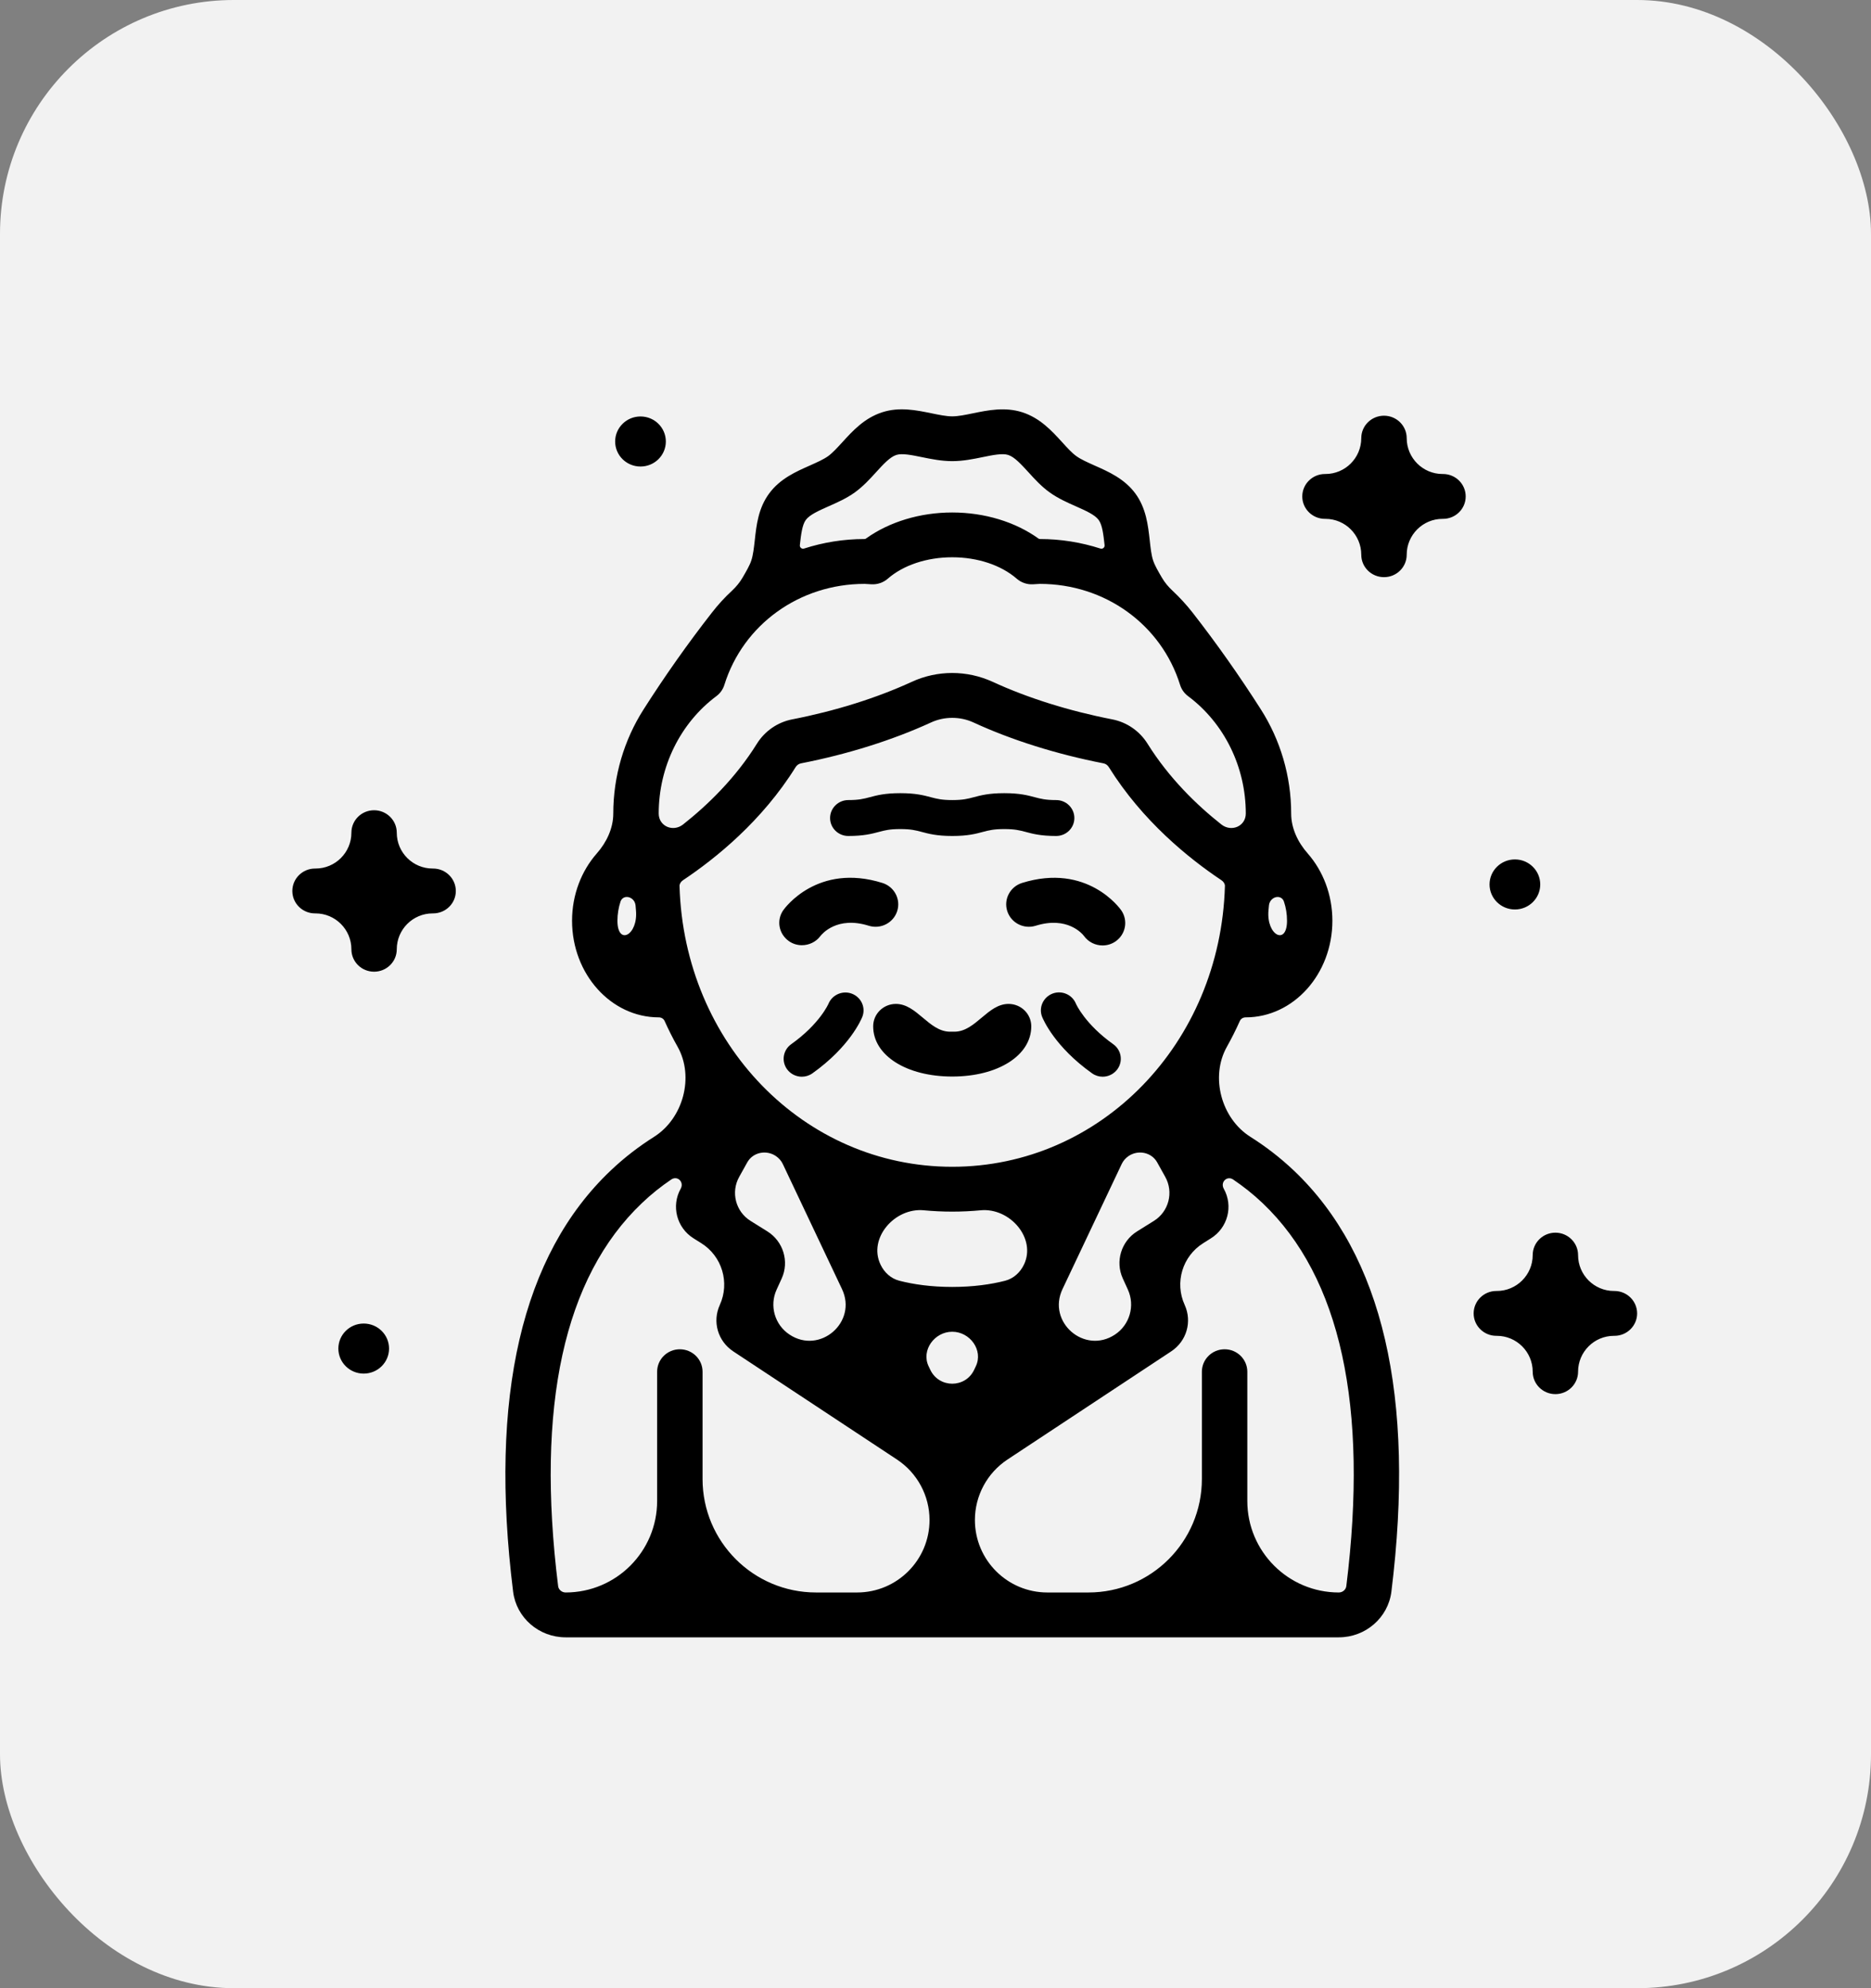 <svg width="32" height="34" viewBox="0 0 32 34" fill="none" xmlns="http://www.w3.org/2000/svg">
<rect x="0" y="0" width="32" height="34" fill="#808080" stroke="none"/>
<rect width="32" height="34" rx="4" fill="#F2F2F2"/>
<path d="M25.068 8.49C25.068 8.701 24.895 8.873 24.68 8.873H24.672C24.334 8.873 24.059 9.148 24.059 9.487C24.059 9.699 23.885 9.87 23.671 9.87C23.456 9.87 23.282 9.699 23.282 9.487C23.282 9.148 23.008 8.873 22.669 8.873H22.661C22.447 8.873 22.273 8.701 22.273 8.49C22.273 8.278 22.447 8.106 22.661 8.106H22.669C23.008 8.106 23.282 7.831 23.282 7.492C23.282 7.281 23.456 7.109 23.671 7.109C23.885 7.109 24.059 7.281 24.059 7.492C24.059 7.831 24.334 8.106 24.672 8.106H24.68C24.895 8.106 25.068 8.278 25.068 8.49ZM7.407 14.853H7.4C7.061 14.853 6.786 14.579 6.786 14.24C6.786 14.028 6.612 13.856 6.398 13.856C6.183 13.856 6.01 14.028 6.01 14.24C6.01 14.579 5.735 14.853 5.396 14.853H5.388C5.174 14.853 5 15.025 5 15.237C5 15.449 5.174 15.62 5.388 15.62H5.396C5.735 15.62 6.01 15.895 6.01 16.234C6.01 16.446 6.183 16.617 6.398 16.617C6.612 16.617 6.786 16.446 6.786 16.234C6.786 15.895 7.061 15.62 7.4 15.62H7.407C7.622 15.62 7.796 15.449 7.796 15.237C7.796 15.025 7.622 14.853 7.407 14.853ZM25.91 15.553C26.149 15.553 26.343 15.361 26.343 15.125C26.343 14.889 26.149 14.697 25.91 14.697C25.67 14.697 25.476 14.889 25.476 15.125C25.476 15.361 25.67 15.553 25.91 15.553ZM27.612 22.077H27.604C27.265 22.077 26.99 21.802 26.99 21.463C26.99 21.252 26.816 21.08 26.602 21.08C26.388 21.08 26.214 21.252 26.214 21.463C26.214 21.802 25.939 22.077 25.6 22.077H25.592C25.378 22.077 25.204 22.249 25.204 22.461C25.204 22.672 25.378 22.844 25.592 22.844H25.6C25.939 22.844 26.214 23.119 26.214 23.458C26.214 23.669 26.388 23.841 26.602 23.841C26.816 23.841 26.99 23.669 26.99 23.458C26.99 23.119 27.265 22.844 27.604 22.844H27.612C27.826 22.844 28 22.672 28 22.461C28 22.249 27.826 22.077 27.612 22.077ZM10.955 7.978C11.194 7.978 11.388 7.787 11.388 7.55C11.388 7.314 11.194 7.122 10.955 7.122C10.715 7.122 10.521 7.314 10.521 7.55C10.521 7.787 10.715 7.978 10.955 7.978ZM6.22 22.634C5.981 22.634 5.787 22.825 5.787 23.062C5.787 23.298 5.981 23.49 6.22 23.49C6.46 23.49 6.654 23.298 6.654 23.062C6.654 22.825 6.46 22.634 6.22 22.634ZM22.127 20.016C23.65 21.46 24.211 23.884 23.797 27.22C23.741 27.665 23.355 28 22.898 28H9.674C9.217 28 8.831 27.665 8.776 27.22C8.361 23.884 8.923 21.46 10.446 20.016C10.683 19.791 10.932 19.602 11.185 19.442C11.684 19.128 11.878 18.416 11.59 17.902C11.509 17.759 11.434 17.61 11.366 17.458C11.348 17.42 11.31 17.398 11.268 17.398C10.45 17.398 9.784 16.657 9.784 15.746C9.784 15.299 9.945 14.893 10.207 14.595C10.374 14.405 10.489 14.165 10.489 13.912C10.489 13.272 10.674 12.654 11.007 12.132C11.367 11.567 11.764 11.003 12.177 10.475C12.281 10.341 12.396 10.215 12.521 10.1C12.59 10.035 12.651 9.962 12.699 9.88C12.762 9.772 12.822 9.67 12.85 9.584C12.881 9.491 12.894 9.369 12.909 9.24C12.937 8.982 12.969 8.691 13.155 8.439C13.341 8.186 13.613 8.066 13.853 7.96C13.972 7.907 14.084 7.857 14.163 7.801C14.239 7.746 14.321 7.656 14.407 7.562C14.584 7.368 14.784 7.148 15.09 7.05C15.384 6.955 15.673 7.015 15.928 7.067C16.059 7.094 16.183 7.12 16.286 7.12C16.39 7.12 16.514 7.094 16.645 7.067C16.899 7.015 17.188 6.956 17.483 7.05C17.788 7.148 17.989 7.368 18.166 7.562C18.252 7.657 18.333 7.746 18.41 7.801C18.488 7.857 18.601 7.907 18.719 7.96C18.959 8.066 19.231 8.186 19.418 8.439C19.603 8.691 19.635 8.982 19.664 9.24C19.678 9.369 19.691 9.491 19.722 9.584C19.75 9.67 19.81 9.772 19.873 9.88C19.921 9.962 19.983 10.036 20.052 10.1C20.176 10.216 20.291 10.341 20.396 10.475C20.808 11.003 21.205 11.567 21.565 12.132C21.898 12.653 22.083 13.272 22.083 13.912C22.083 14.165 22.198 14.405 22.366 14.595C22.627 14.893 22.788 15.299 22.788 15.746C22.788 16.657 22.123 17.398 21.305 17.398C21.262 17.398 21.224 17.42 21.206 17.458C21.138 17.61 21.063 17.759 20.983 17.902C20.695 18.416 20.888 19.128 21.387 19.442C21.641 19.602 21.889 19.791 22.127 20.016ZM21.695 15.568C21.656 15.996 22.012 16.177 22.012 15.746C22.012 15.631 21.994 15.521 21.96 15.42C21.923 15.306 21.775 15.317 21.72 15.425C21.71 15.443 21.704 15.463 21.703 15.484C21.701 15.512 21.698 15.54 21.695 15.568ZM13.68 9.323C13.676 9.362 13.713 9.393 13.751 9.381C14.078 9.276 14.426 9.218 14.787 9.218C14.795 9.218 14.803 9.215 14.809 9.211C15.206 8.925 15.734 8.764 16.286 8.764C16.839 8.764 17.366 8.925 17.763 9.211C17.77 9.215 17.777 9.218 17.785 9.218C18.146 9.218 18.494 9.276 18.821 9.381C18.859 9.393 18.896 9.363 18.892 9.323C18.872 9.145 18.854 8.977 18.79 8.891C18.725 8.802 18.568 8.733 18.402 8.659C18.259 8.596 18.097 8.524 17.953 8.421C17.81 8.318 17.698 8.195 17.589 8.075C17.466 7.941 17.351 7.814 17.243 7.78C17.144 7.748 16.978 7.782 16.803 7.818C16.647 7.85 16.47 7.886 16.286 7.886C16.103 7.886 15.926 7.85 15.769 7.818C15.594 7.782 15.428 7.748 15.33 7.78C15.222 7.814 15.106 7.941 14.984 8.075C14.875 8.195 14.762 8.318 14.62 8.421C14.476 8.524 14.313 8.596 14.17 8.659C14.004 8.733 13.848 8.802 13.782 8.891C13.719 8.977 13.7 9.145 13.68 9.323ZM10.56 15.746C10.56 16.177 10.916 15.996 10.877 15.568C10.874 15.54 10.872 15.512 10.87 15.484C10.868 15.463 10.862 15.443 10.853 15.424C10.797 15.317 10.649 15.306 10.612 15.42C10.579 15.521 10.56 15.631 10.56 15.746ZM12.945 12.719C13.08 12.502 13.3 12.35 13.549 12.302C14.288 12.158 14.995 11.936 15.592 11.661C16.033 11.458 16.538 11.458 16.98 11.661C17.577 11.936 18.284 12.158 19.023 12.302C19.272 12.35 19.492 12.502 19.627 12.719C19.994 13.306 20.466 13.765 20.889 14.099C21.061 14.235 21.307 14.13 21.307 13.912C21.307 13.116 20.938 12.366 20.32 11.905C20.255 11.857 20.207 11.789 20.183 11.712C19.861 10.679 18.898 9.985 17.785 9.985C17.767 9.985 17.749 9.987 17.731 9.988L17.666 9.992C17.564 9.997 17.466 9.963 17.39 9.897C17.122 9.664 16.72 9.53 16.286 9.53C15.852 9.53 15.45 9.664 15.183 9.897C15.107 9.963 15.007 9.997 14.907 9.992L14.841 9.988C14.823 9.987 14.805 9.985 14.787 9.985C13.675 9.985 12.711 10.679 12.389 11.712C12.365 11.789 12.317 11.857 12.252 11.905C11.634 12.366 11.266 13.116 11.266 13.912C11.266 14.13 11.511 14.235 11.683 14.099C12.106 13.765 12.579 13.306 12.945 12.719ZM16.286 19.953C18.824 19.953 20.873 17.844 20.95 15.152C20.951 15.116 20.928 15.078 20.891 15.053C20.329 14.678 19.539 14.039 18.966 13.121C18.944 13.085 18.911 13.061 18.873 13.054C18.073 12.898 17.305 12.657 16.652 12.356C16.536 12.302 16.411 12.276 16.286 12.276C16.161 12.276 16.037 12.302 15.921 12.356C15.267 12.656 14.499 12.898 13.7 13.054C13.662 13.061 13.628 13.085 13.606 13.121C13.034 14.039 12.243 14.678 11.681 15.053C11.644 15.077 11.621 15.116 11.622 15.152C11.7 17.844 13.748 19.953 16.286 19.953ZM19.446 21.059L19.736 20.878C19.991 20.719 20.076 20.387 19.929 20.125L19.791 19.877C19.693 19.702 19.461 19.658 19.297 19.773C19.249 19.807 19.21 19.852 19.185 19.905L18.172 22.045C17.905 22.609 18.548 23.167 19.069 22.823C19.322 22.656 19.416 22.329 19.29 22.053L19.203 21.862C19.071 21.573 19.176 21.228 19.446 21.059ZM13.37 21.862L13.283 22.053C13.156 22.329 13.25 22.656 13.504 22.823C14.024 23.167 14.668 22.609 14.401 22.045L13.388 19.905C13.363 19.852 13.323 19.807 13.275 19.773C13.111 19.658 12.879 19.702 12.781 19.877L12.643 20.125C12.496 20.387 12.581 20.719 12.836 20.878L13.126 21.059C13.396 21.228 13.501 21.573 13.37 21.862ZM16.286 22.008C16.647 22.008 16.949 21.964 17.191 21.902C17.335 21.865 17.45 21.759 17.514 21.624C17.727 21.174 17.27 20.65 16.773 20.697C16.613 20.712 16.451 20.72 16.286 20.72C16.122 20.72 15.96 20.712 15.799 20.697C15.303 20.65 14.845 21.174 15.059 21.624C15.122 21.759 15.237 21.865 15.382 21.902C15.624 21.964 15.925 22.008 16.286 22.008ZM15.898 25.994C15.898 25.578 15.689 25.19 15.342 24.96L12.541 23.11C12.277 22.935 12.18 22.602 12.311 22.316C12.485 21.934 12.349 21.481 11.993 21.259L11.862 21.177C11.573 20.996 11.477 20.623 11.642 20.328C11.705 20.215 11.587 20.098 11.48 20.171C11.307 20.288 11.139 20.421 10.978 20.575C9.645 21.843 9.163 24.048 9.546 27.126C9.554 27.186 9.61 27.233 9.674 27.233C10.539 27.233 11.239 26.532 11.239 25.668V23.458C11.239 23.246 11.413 23.074 11.627 23.074C11.842 23.074 12.016 23.246 12.016 23.458V25.292C12.016 26.364 12.885 27.233 13.957 27.233H14.659C15.343 27.233 15.898 26.678 15.898 25.994ZM15.911 23.425C16.061 23.742 16.512 23.742 16.661 23.425L16.69 23.364C16.82 23.09 16.59 22.774 16.286 22.774C15.983 22.774 15.752 23.09 15.882 23.364L15.911 23.425ZM21.595 20.575C21.433 20.421 21.264 20.288 21.091 20.171C20.985 20.1 20.868 20.216 20.93 20.328C21.096 20.624 20.999 20.997 20.71 21.177L20.58 21.259C20.223 21.481 20.087 21.934 20.262 22.316C20.392 22.602 20.295 22.936 20.031 23.11L17.23 24.96C16.883 25.19 16.674 25.578 16.674 25.994C16.674 26.678 17.229 27.233 17.913 27.233H18.615C19.688 27.233 20.556 26.364 20.556 25.292V23.458C20.556 23.246 20.73 23.074 20.945 23.074C21.159 23.074 21.333 23.246 21.333 23.458V25.668C21.333 26.532 22.034 27.233 22.898 27.233C22.962 27.233 23.018 27.186 23.026 27.126C23.409 24.048 22.927 21.843 21.595 20.575ZM17.249 17.168C16.892 17.168 16.692 17.632 16.334 17.643C16.319 17.643 16.303 17.643 16.286 17.643C16.27 17.643 16.253 17.643 16.238 17.643C15.881 17.632 15.68 17.168 15.323 17.168C15.108 17.168 14.934 17.339 14.934 17.551C14.934 18.049 15.503 18.41 16.286 18.41C17.069 18.41 17.638 18.049 17.638 17.551C17.638 17.339 17.464 17.168 17.249 17.168ZM17.481 15.099C17.276 15.163 17.163 15.378 17.227 15.58C17.291 15.782 17.509 15.895 17.714 15.831C18.255 15.663 18.511 15.968 18.541 16.008C18.617 16.112 18.736 16.168 18.857 16.168C18.934 16.168 19.011 16.146 19.078 16.1C19.254 15.979 19.298 15.741 19.176 15.566C19.153 15.533 18.593 14.754 17.481 15.099ZM13.491 16.093C13.558 16.141 13.637 16.164 13.715 16.164C13.835 16.164 13.954 16.11 14.03 16.009C14.058 15.973 14.314 15.661 14.858 15.831C15.063 15.895 15.281 15.782 15.345 15.58C15.409 15.378 15.296 15.163 15.091 15.099C13.981 14.753 13.419 15.533 13.396 15.566C13.276 15.738 13.319 15.97 13.491 16.093ZM18.401 17.163C18.337 17.007 18.158 16.931 18 16.992C17.84 17.055 17.761 17.233 17.824 17.39C17.845 17.441 18.042 17.903 18.678 18.355C18.733 18.394 18.796 18.413 18.859 18.413C18.955 18.413 19.05 18.368 19.111 18.285C19.211 18.147 19.179 17.956 19.04 17.857C18.559 17.515 18.406 17.175 18.401 17.163ZM14.575 16.995C14.418 16.932 14.237 17.007 14.171 17.162C14.17 17.166 14.019 17.511 13.532 17.857C13.393 17.956 13.361 18.147 13.461 18.285C13.522 18.368 13.617 18.413 13.714 18.413C13.777 18.413 13.84 18.394 13.895 18.355C14.53 17.903 14.727 17.441 14.748 17.39C14.81 17.234 14.733 17.059 14.575 16.995ZM14.508 14.296C14.771 14.296 14.911 14.259 15.034 14.226C15.136 14.199 15.216 14.178 15.398 14.178C15.579 14.178 15.66 14.199 15.762 14.226C15.885 14.259 16.024 14.296 16.288 14.296C16.551 14.296 16.69 14.259 16.812 14.226C16.915 14.199 16.995 14.178 17.176 14.178C17.357 14.178 17.437 14.199 17.54 14.226C17.662 14.259 17.801 14.296 18.064 14.296C18.236 14.296 18.375 14.159 18.375 13.989C18.375 13.82 18.236 13.682 18.064 13.682C17.883 13.682 17.803 13.661 17.701 13.634C17.578 13.601 17.439 13.564 17.176 13.564C16.913 13.564 16.774 13.601 16.651 13.634C16.549 13.661 16.469 13.682 16.288 13.682C16.106 13.682 16.026 13.661 15.923 13.634C15.8 13.601 15.661 13.564 15.398 13.564C15.134 13.564 14.995 13.601 14.872 13.634C14.77 13.661 14.69 13.682 14.508 13.682C14.337 13.682 14.197 13.82 14.197 13.989C14.197 14.159 14.337 14.296 14.508 14.296Z" fill="black"/>
</svg>
